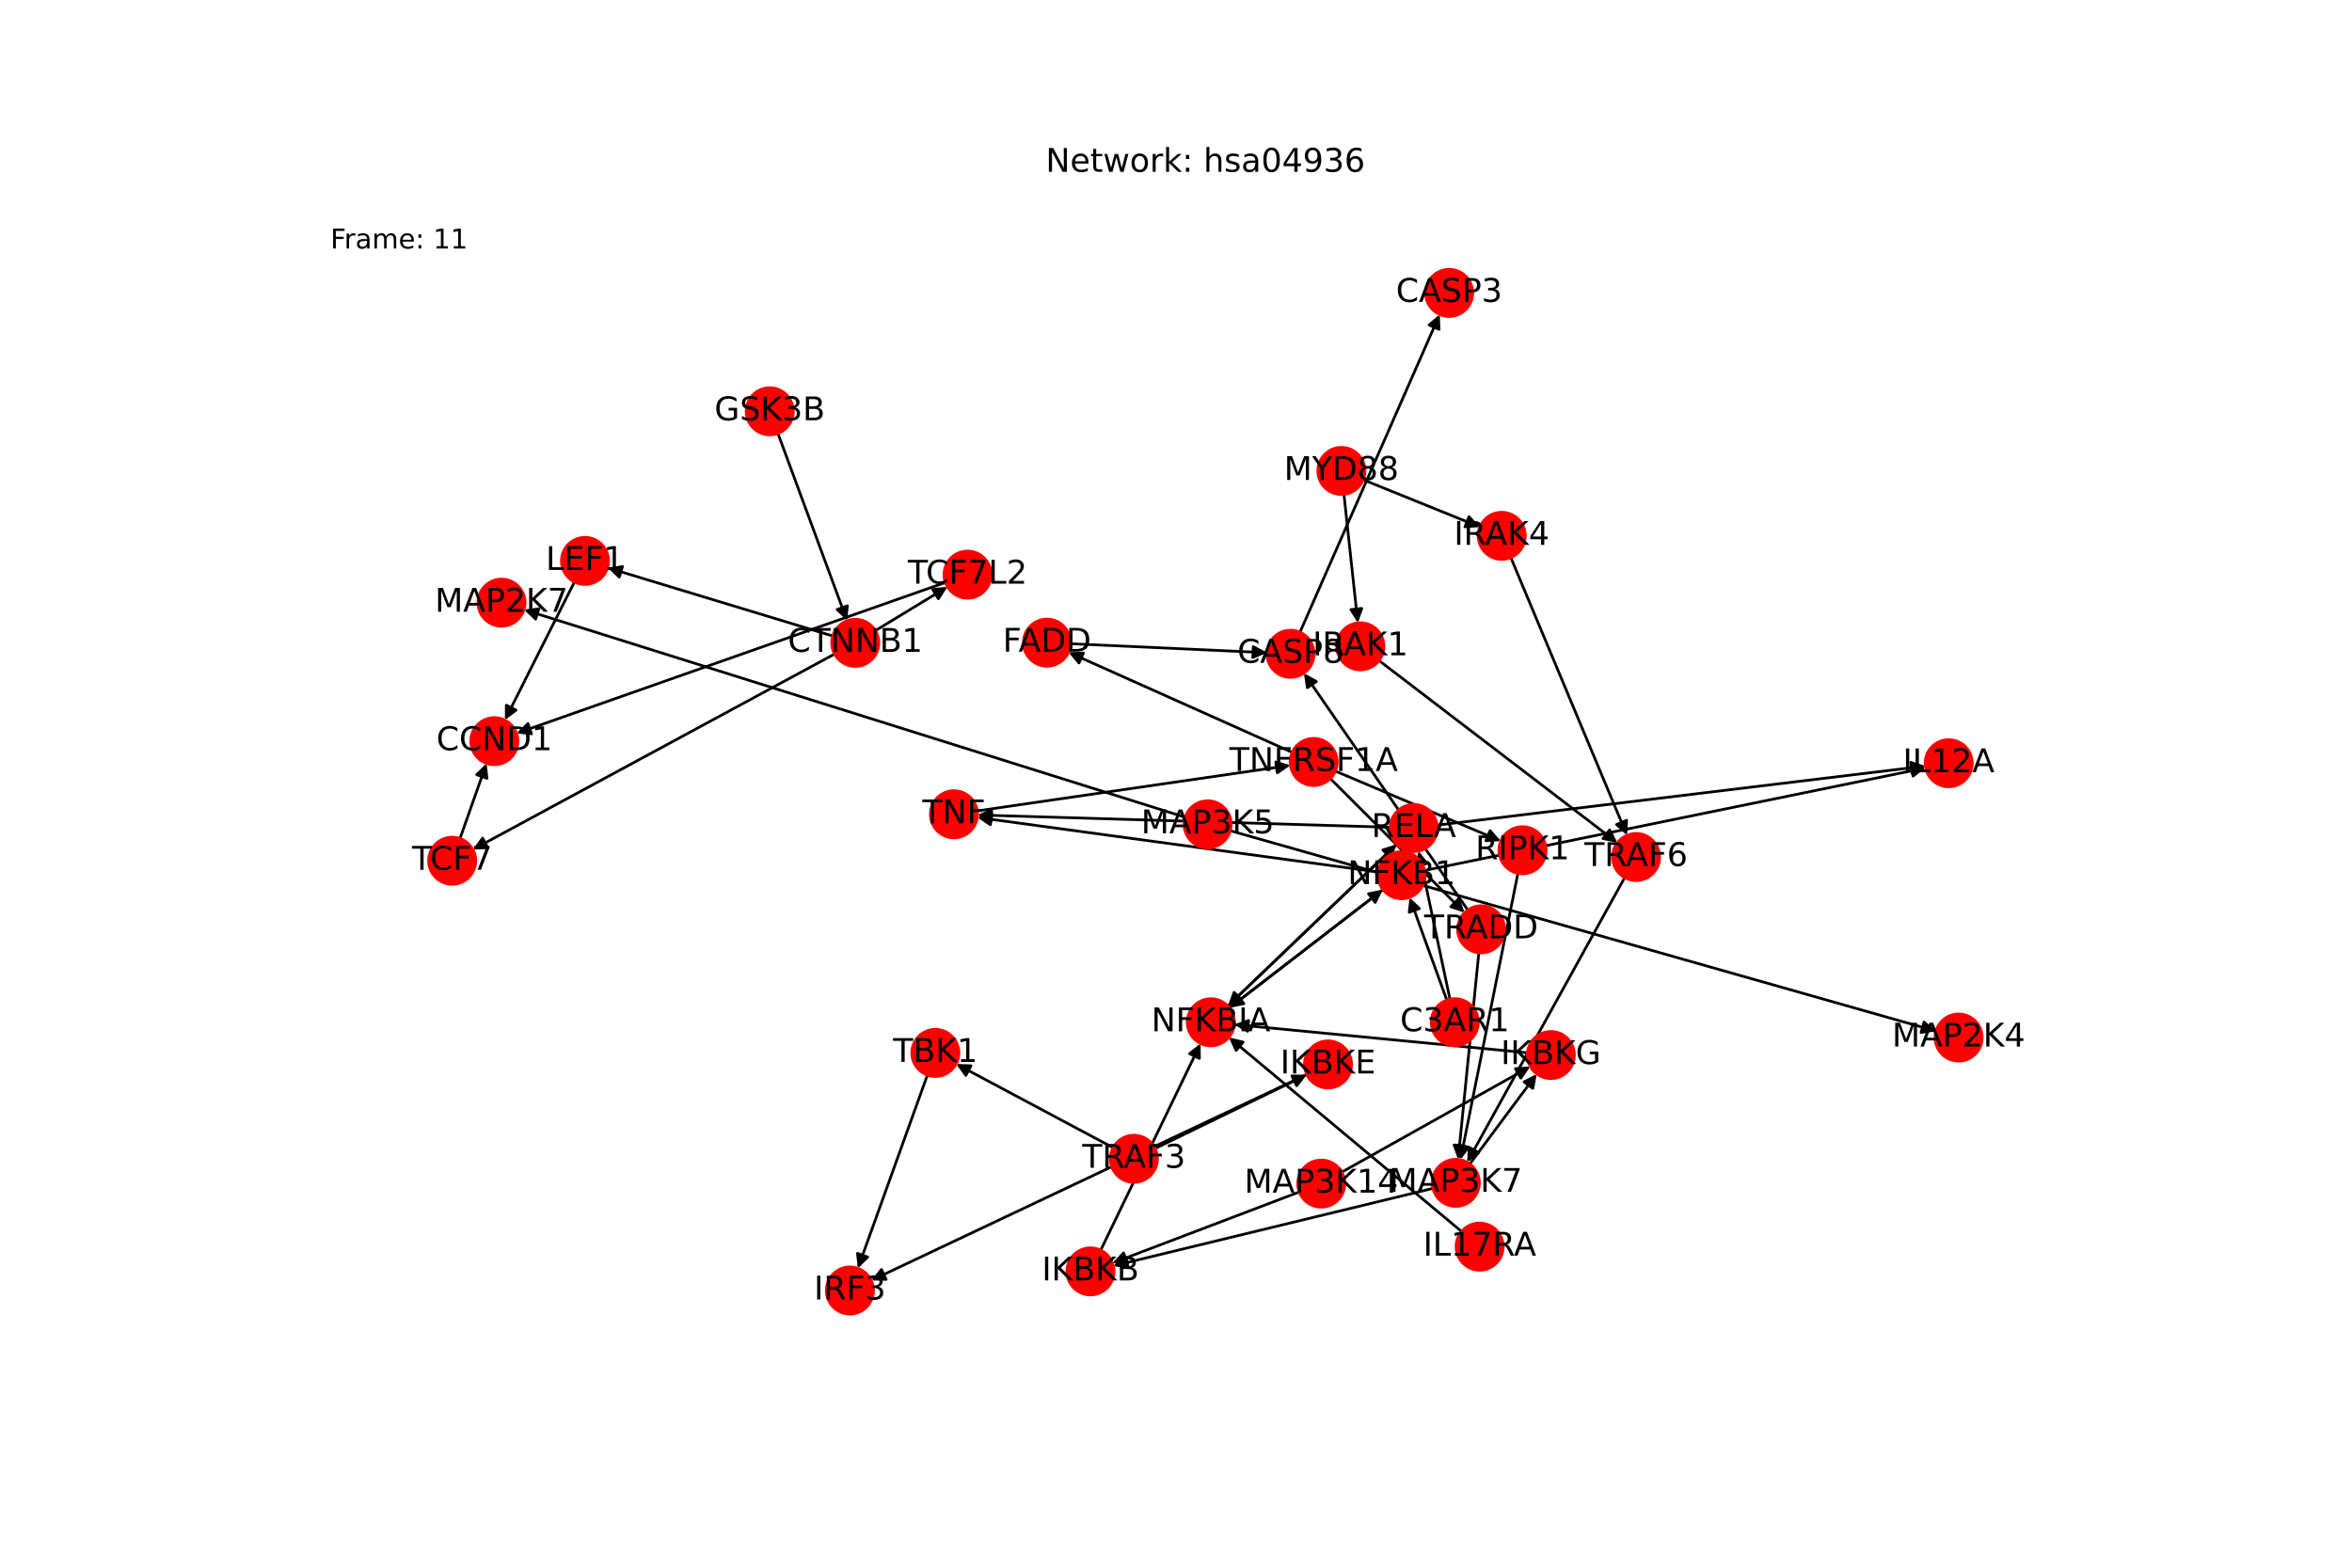 <?xml version="1.0" encoding="utf-8" standalone="no"?>
<!DOCTYPE svg PUBLIC "-//W3C//DTD SVG 1.1//EN"
  "http://www.w3.org/Graphics/SVG/1.1/DTD/svg11.dtd">
<!-- Created with matplotlib (https://matplotlib.org/) -->
<svg height="576pt" version="1.1" viewBox="0 0 864 576" width="864pt" xmlns="http://www.w3.org/2000/svg" xmlns:xlink="http://www.w3.org/1999/xlink">
 <defs>
  <style type="text/css">*{stroke-linecap:butt;stroke-linejoin:round;}</style>
 </defs>
 <g id="figure_1">
  <g id="patch_1">
   <path d="M 0 576 
L 864 576 
L 864 0 
L 0 0 
z
" style="fill:#ffffff;"/>
  </g>
  <g id="axes_1">
   <g id="patch_2">
    <path clip-path="url(#p1981858456)" d="M 493.693 181.64 
Q 496.244 205.249 498.675 227.746 
" style="fill:none;stroke:#000000;stroke-linecap:round;"/>
    <path clip-path="url(#p1981858456)" d="M 500.234 223.554 
L 498.675 227.746 
L 496.257 223.984 
L 500.234 223.554 
z
" style="stroke:#000000;stroke-linecap:round;"/>
   </g>
   <g id="patch_3">
    <path clip-path="url(#p1981858456)" d="M 500.788 176.28 
Q 522.208 184.952 542.591 193.203 
" style="fill:none;stroke:#000000;stroke-linecap:round;"/>
    <path clip-path="url(#p1981858456)" d="M 539.634 189.848 
L 542.591 193.203 
L 538.133 193.556 
L 539.634 189.848 
z
" style="stroke:#000000;stroke-linecap:round;"/>
   </g>
   <g id="patch_4">
    <path clip-path="url(#p1981858456)" d="M 408.887 421.684 
Q 380.064 406.31 352.228 391.461 
" style="fill:none;stroke:#000000;stroke-linecap:round;"/>
    <path clip-path="url(#p1981858456)" d="M 354.816 395.108 
L 352.228 391.461 
L 356.698 391.579 
L 354.816 395.108 
z
" style="stroke:#000000;stroke-linecap:round;"/>
   </g>
   <g id="patch_5">
    <path clip-path="url(#p1981858456)" d="M 424.314 421.975 
Q 452.182 408.43 479.044 395.373 
" style="fill:none;stroke:#000000;stroke-linecap:round;"/>
    <path clip-path="url(#p1981858456)" d="M 474.572 395.323 
L 479.044 395.373 
L 476.321 398.921 
L 474.572 395.323 
z
" style="stroke:#000000;stroke-linecap:round;"/>
   </g>
   <g id="patch_6">
    <path clip-path="url(#p1981858456)" d="M 526.369 436.636 
Q 467.683 450.863 410.084 464.826 
" style="fill:none;stroke:#000000;stroke-linecap:round;"/>
    <path clip-path="url(#p1981858456)" d="M 414.443 465.828 
L 410.084 464.826 
L 413.501 461.94 
L 414.443 465.828 
z
" style="stroke:#000000;stroke-linecap:round;"/>
   </g>
   <g id="patch_7">
    <path clip-path="url(#p1981858456)" d="M 539.953 427.647 
Q 552.241 411.121 563.861 395.493 
" style="fill:none;stroke:#000000;stroke-linecap:round;"/>
    <path clip-path="url(#p1981858456)" d="M 559.87 397.509 
L 563.861 395.493 
L 563.08 399.896 
L 559.87 397.509 
z
" style="stroke:#000000;stroke-linecap:round;"/>
   </g>
   <g id="patch_8">
    <path clip-path="url(#p1981858456)" d="M 506.609 242.729 
Q 550.366 276.177 593.234 308.946 
" style="fill:none;stroke:#000000;stroke-linecap:round;"/>
    <path clip-path="url(#p1981858456)" d="M 591.271 304.928 
L 593.234 308.946 
L 588.842 308.106 
L 591.271 304.928 
z
" style="stroke:#000000;stroke-linecap:round;"/>
   </g>
   <g id="patch_9">
    <path clip-path="url(#p1981858456)" d="M 340.672 395.009 
Q 327.907 430.505 315.519 464.949 
" style="fill:none;stroke:#000000;stroke-linecap:round;"/>
    <path clip-path="url(#p1981858456)" d="M 318.755 461.862 
L 315.519 464.949 
L 314.991 460.508 
L 318.755 461.862 
z
" style="stroke:#000000;stroke-linecap:round;"/>
   </g>
   <g id="patch_10">
    <path clip-path="url(#p1981858456)" d="M 596.811 322.466 
Q 567.895 374.741 539.519 426.038 
" style="fill:none;stroke:#000000;stroke-linecap:round;"/>
    <path clip-path="url(#p1981858456)" d="M 543.205 423.506 
L 539.519 426.038 
L 539.705 421.57 
L 543.205 423.506 
z
" style="stroke:#000000;stroke-linecap:round;"/>
   </g>
   <g id="patch_11">
    <path clip-path="url(#p1981858456)" d="M 480.011 394.8 
Q 400.024 432.626 321.047 469.973 
" style="fill:none;stroke:#000000;stroke-linecap:round;"/>
    <path clip-path="url(#p1981858456)" d="M 325.518 470.071 
L 321.047 469.973 
L 323.808 466.455 
L 325.518 470.071 
z
" style="stroke:#000000;stroke-linecap:round;"/>
   </g>
   <g id="patch_12">
    <path clip-path="url(#p1981858456)" d="M 451.044 369.615 
Q 482.062 339.911 512.272 310.979 
" style="fill:none;stroke:#000000;stroke-linecap:round;"/>
    <path clip-path="url(#p1981858456)" d="M 508 312.302 
L 512.272 310.979 
L 510.767 315.191 
L 508 312.302 
z
" style="stroke:#000000;stroke-linecap:round;"/>
   </g>
   <g id="patch_13">
    <path clip-path="url(#p1981858456)" d="M 451.647 370.315 
Q 479.822 348.583 507.112 327.534 
" style="fill:none;stroke:#000000;stroke-linecap:round;"/>
    <path clip-path="url(#p1981858456)" d="M 502.723 328.393 
L 507.112 327.534 
L 505.166 331.561 
L 502.723 328.393 
z
" style="stroke:#000000;stroke-linecap:round;"/>
   </g>
   <g id="patch_14">
    <path clip-path="url(#p1981858456)" d="M 359.002 297.936 
Q 416.499 289.571 472.89 281.368 
" style="fill:none;stroke:#000000;stroke-linecap:round;"/>
    <path clip-path="url(#p1981858456)" d="M 468.644 279.965 
L 472.89 281.368 
L 469.22 283.923 
L 468.644 279.965 
z
" style="stroke:#000000;stroke-linecap:round;"/>
   </g>
   <g id="patch_15">
    <path clip-path="url(#p1981858456)" d="M 554.994 204.863 
Q 576.329 255.881 597.233 305.866 
" style="fill:none;stroke:#000000;stroke-linecap:round;"/>
    <path clip-path="url(#p1981858456)" d="M 597.535 301.404 
L 597.233 305.866 
L 593.844 302.948 
L 597.535 301.404 
z
" style="stroke:#000000;stroke-linecap:round;"/>
   </g>
   <g id="patch_16">
    <path clip-path="url(#p1981858456)" d="M 477.548 232.283 
Q 503.205 173.908 528.413 116.556 
" style="fill:none;stroke:#000000;stroke-linecap:round;"/>
    <path clip-path="url(#p1981858456)" d="M 524.972 119.413 
L 528.413 116.556 
L 528.634 121.023 
L 524.972 119.413 
z
" style="stroke:#000000;stroke-linecap:round;"/>
   </g>
   <g id="patch_17">
    <path clip-path="url(#p1981858456)" d="M 557.596 320.89 
Q 547.042 373.498 536.709 425.009 
" style="fill:none;stroke:#000000;stroke-linecap:round;"/>
    <path clip-path="url(#p1981858456)" d="M 539.456 421.48 
L 536.709 425.009 
L 535.534 420.693 
L 539.456 421.48 
z
" style="stroke:#000000;stroke-linecap:round;"/>
   </g>
   <g id="patch_18">
    <path clip-path="url(#p1981858456)" d="M 539.177 334.335 
Q 509.083 290.833 479.626 248.251 
" style="fill:none;stroke:#000000;stroke-linecap:round;"/>
    <path clip-path="url(#p1981858456)" d="M 480.257 252.679 
L 479.626 248.251 
L 483.547 250.403 
L 480.257 252.679 
z
" style="stroke:#000000;stroke-linecap:round;"/>
   </g>
   <g id="patch_19">
    <path clip-path="url(#p1981858456)" d="M 543.242 350.072 
Q 539.445 388.025 535.759 424.865 
" style="fill:none;stroke:#000000;stroke-linecap:round;"/>
    <path clip-path="url(#p1981858456)" d="M 538.147 421.084 
L 535.759 424.865 
L 534.167 420.686 
L 538.147 421.084 
z
" style="stroke:#000000;stroke-linecap:round;"/>
   </g>
   <g id="patch_20">
    <path clip-path="url(#p1981858456)" d="M 393.253 236.521 
Q 429.336 238.168 464.301 239.765 
" style="fill:none;stroke:#000000;stroke-linecap:round;"/>
    <path clip-path="url(#p1981858456)" d="M 460.396 237.585 
L 464.301 239.765 
L 460.214 241.581 
L 460.396 237.585 
z
" style="stroke:#000000;stroke-linecap:round;"/>
   </g>
   <g id="patch_21">
    <path clip-path="url(#p1981858456)" d="M 474.66 276.422 
Q 433.584 258.043 393.529 240.12 
" style="fill:none;stroke:#000000;stroke-linecap:round;"/>
    <path clip-path="url(#p1981858456)" d="M 396.363 243.58 
L 393.529 240.12 
L 397.997 239.928 
L 396.363 243.58 
z
" style="stroke:#000000;stroke-linecap:round;"/>
   </g>
   <g id="patch_22">
    <path clip-path="url(#p1981858456)" d="M 488.692 286.08 
Q 513.335 310.708 537.188 334.546 
" style="fill:none;stroke:#000000;stroke-linecap:round;"/>
    <path clip-path="url(#p1981858456)" d="M 535.772 330.304 
L 537.188 334.546 
L 532.945 333.133 
L 535.772 330.304 
z
" style="stroke:#000000;stroke-linecap:round;"/>
   </g>
   <g id="patch_23">
    <path clip-path="url(#p1981858456)" d="M 490.546 283.333 
Q 520.934 296.18 550.292 308.591 
" style="fill:none;stroke:#000000;stroke-linecap:round;"/>
    <path clip-path="url(#p1981858456)" d="M 547.387 305.192 
L 550.292 308.591 
L 545.829 308.876 
L 547.387 305.192 
z
" style="stroke:#000000;stroke-linecap:round;"/>
   </g>
   <g id="patch_24">
    <path clip-path="url(#p1981858456)" d="M 477.268 437.958 
Q 442.971 451.004 409.72 463.654 
" style="fill:none;stroke:#000000;stroke-linecap:round;"/>
    <path clip-path="url(#p1981858456)" d="M 414.169 464.101 
L 409.72 463.654 
L 412.747 460.362 
L 414.169 464.101 
z
" style="stroke:#000000;stroke-linecap:round;"/>
   </g>
   <g id="patch_25">
    <path clip-path="url(#p1981858456)" d="M 492.918 430.647 
Q 527.529 411.262 561.165 392.423 
" style="fill:none;stroke:#000000;stroke-linecap:round;"/>
    <path clip-path="url(#p1981858456)" d="M 556.698 392.633 
L 561.165 392.423 
L 558.652 396.123 
L 556.698 392.633 
z
" style="stroke:#000000;stroke-linecap:round;"/>
   </g>
   <g id="patch_26">
    <path clip-path="url(#p1981858456)" d="M 451.959 305.237 
Q 581.561 342.04 710.087 378.538 
" style="fill:none;stroke:#000000;stroke-linecap:round;"/>
    <path clip-path="url(#p1981858456)" d="M 706.785 375.521 
L 710.087 378.538 
L 705.693 379.369 
L 706.785 375.521 
z
" style="stroke:#000000;stroke-linecap:round;"/>
   </g>
   <g id="patch_27">
    <path clip-path="url(#p1981858456)" d="M 435.368 300.278 
Q 313.934 262.153 193.565 224.364 
" style="fill:none;stroke:#000000;stroke-linecap:round;"/>
    <path clip-path="url(#p1981858456)" d="M 196.783 227.47 
L 193.565 224.364 
L 197.981 223.654 
L 196.783 227.47 
z
" style="stroke:#000000;stroke-linecap:round;"/>
   </g>
   <g id="patch_28">
    <path clip-path="url(#p1981858456)" d="M 306.56 240.309 
Q 240.142 276.221 174.706 311.602 
" style="fill:none;stroke:#000000;stroke-linecap:round;"/>
    <path clip-path="url(#p1981858456)" d="M 179.176 311.459 
L 174.706 311.602 
L 177.273 307.94 
L 179.176 311.459 
z
" style="stroke:#000000;stroke-linecap:round;"/>
   </g>
   <g id="patch_29">
    <path clip-path="url(#p1981858456)" d="M 321.578 231.696 
Q 334.807 223.663 347.08 216.21 
" style="fill:none;stroke:#000000;stroke-linecap:round;"/>
    <path clip-path="url(#p1981858456)" d="M 342.623 216.577 
L 347.08 216.21 
L 344.699 219.996 
L 342.623 216.577 
z
" style="stroke:#000000;stroke-linecap:round;"/>
   </g>
   <g id="patch_30">
    <path clip-path="url(#p1981858456)" d="M 305.89 233.678 
Q 264.538 221.14 224.256 208.926 
" style="fill:none;stroke:#000000;stroke-linecap:round;"/>
    <path clip-path="url(#p1981858456)" d="M 227.504 212.001 
L 224.256 208.926 
L 228.664 208.173 
L 227.504 212.001 
z
" style="stroke:#000000;stroke-linecap:round;"/>
   </g>
   <g id="patch_31">
    <path clip-path="url(#p1981858456)" d="M 285.768 159.237 
Q 298.473 193.652 310.791 227.018 
" style="fill:none;stroke:#000000;stroke-linecap:round;"/>
    <path clip-path="url(#p1981858456)" d="M 311.282 222.573 
L 310.791 227.018 
L 307.529 223.959 
L 311.282 222.573 
z
" style="stroke:#000000;stroke-linecap:round;"/>
   </g>
   <g id="patch_32">
    <path clip-path="url(#p1981858456)" d="M 531.467 367.439 
Q 524.635 348.574 518.183 330.76 
" style="fill:none;stroke:#000000;stroke-linecap:round;"/>
    <path clip-path="url(#p1981858456)" d="M 517.665 335.202 
L 518.183 330.76 
L 521.426 333.84 
L 517.665 335.202 
z
" style="stroke:#000000;stroke-linecap:round;"/>
   </g>
   <g id="patch_33">
    <path clip-path="url(#p1981858456)" d="M 532.625 367.108 
Q 526.875 339.898 521.356 313.782 
" style="fill:none;stroke:#000000;stroke-linecap:round;"/>
    <path clip-path="url(#p1981858456)" d="M 520.226 318.109 
L 521.356 313.782 
L 524.14 317.282 
L 520.226 318.109 
z
" style="stroke:#000000;stroke-linecap:round;"/>
   </g>
   <g id="patch_34">
    <path clip-path="url(#p1981858456)" d="M 536.895 452.481 
Q 494.166 416.817 452.296 381.869 
" style="fill:none;stroke:#000000;stroke-linecap:round;"/>
    <path clip-path="url(#p1981858456)" d="M 454.085 385.967 
L 452.296 381.869 
L 456.648 382.896 
L 454.085 385.967 
z
" style="stroke:#000000;stroke-linecap:round;"/>
   </g>
   <g id="patch_35">
    <path clip-path="url(#p1981858456)" d="M 507.996 326.853 
Q 479.82 348.584 452.53 369.633 
" style="fill:none;stroke:#000000;stroke-linecap:round;"/>
    <path clip-path="url(#p1981858456)" d="M 456.919 368.774 
L 452.53 369.633 
L 454.476 365.607 
L 456.919 368.774 
z
" style="stroke:#000000;stroke-linecap:round;"/>
   </g>
   <g id="patch_36">
    <path clip-path="url(#p1981858456)" d="M 506.27 320.395 
Q 432.644 310.373 360.125 300.502 
" style="fill:none;stroke:#000000;stroke-linecap:round;"/>
    <path clip-path="url(#p1981858456)" d="M 363.819 303.023 
L 360.125 300.502 
L 364.359 299.06 
L 363.819 303.023 
z
" style="stroke:#000000;stroke-linecap:round;"/>
   </g>
   <g id="patch_37">
    <path clip-path="url(#p1981858456)" d="M 523.339 319.827 
Q 615.347 300.992 706.26 282.381 
" style="fill:none;stroke:#000000;stroke-linecap:round;"/>
    <path clip-path="url(#p1981858456)" d="M 701.94 281.224 
L 706.26 282.381 
L 702.742 285.142 
L 701.94 281.224 
z
" style="stroke:#000000;stroke-linecap:round;"/>
   </g>
   <g id="patch_38">
    <path clip-path="url(#p1981858456)" d="M 513.08 310.206 
Q 482.062 339.91 451.852 368.841 
" style="fill:none;stroke:#000000;stroke-linecap:round;"/>
    <path clip-path="url(#p1981858456)" d="M 456.124 367.519 
L 451.852 368.841 
L 453.357 364.63 
L 456.124 367.519 
z
" style="stroke:#000000;stroke-linecap:round;"/>
   </g>
   <g id="patch_39">
    <path clip-path="url(#p1981858456)" d="M 510.677 303.959 
Q 434.886 301.7 360.212 299.474 
" style="fill:none;stroke:#000000;stroke-linecap:round;"/>
    <path clip-path="url(#p1981858456)" d="M 364.15 301.592 
L 360.212 299.474 
L 364.269 297.594 
L 364.15 301.592 
z
" style="stroke:#000000;stroke-linecap:round;"/>
   </g>
   <g id="patch_40">
    <path clip-path="url(#p1981858456)" d="M 527.931 303.176 
Q 617.587 292.318 706.132 281.595 
" style="fill:none;stroke:#000000;stroke-linecap:round;"/>
    <path clip-path="url(#p1981858456)" d="M 701.921 280.091 
L 706.132 281.595 
L 702.402 284.062 
L 701.921 280.091 
z
" style="stroke:#000000;stroke-linecap:round;"/>
   </g>
   <g id="patch_41">
    <path clip-path="url(#p1981858456)" d="M 404.345 459.335 
Q 422.685 421.367 440.538 384.407 
" style="fill:none;stroke:#000000;stroke-linecap:round;"/>
    <path clip-path="url(#p1981858456)" d="M 436.997 387.139 
L 440.538 384.407 
L 440.599 388.878 
L 436.997 387.139 
z
" style="stroke:#000000;stroke-linecap:round;"/>
   </g>
   <g id="patch_42">
    <path clip-path="url(#p1981858456)" d="M 561.079 386.814 
Q 507.244 381.624 454.523 376.542 
" style="fill:none;stroke:#000000;stroke-linecap:round;"/>
    <path clip-path="url(#p1981858456)" d="M 458.313 378.917 
L 454.523 376.542 
L 458.696 374.935 
L 458.313 378.917 
z
" style="stroke:#000000;stroke-linecap:round;"/>
   </g>
   <g id="patch_43">
    <path clip-path="url(#p1981858456)" d="M 168.985 308.086 
Q 173.85 294.285 178.344 281.538 
" style="fill:none;stroke:#000000;stroke-linecap:round;"/>
    <path clip-path="url(#p1981858456)" d="M 175.128 284.646 
L 178.344 281.538 
L 178.9 285.976 
L 175.128 284.646 
z
" style="stroke:#000000;stroke-linecap:round;"/>
   </g>
   <g id="patch_44">
    <path clip-path="url(#p1981858456)" d="M 347.271 214.009 
Q 268.517 241.724 190.818 269.068 
" style="fill:none;stroke:#000000;stroke-linecap:round;"/>
    <path clip-path="url(#p1981858456)" d="M 195.256 269.627 
L 190.818 269.068 
L 193.928 265.854 
L 195.256 269.627 
z
" style="stroke:#000000;stroke-linecap:round;"/>
   </g>
   <g id="patch_45">
    <path clip-path="url(#p1981858456)" d="M 211.005 213.829 
Q 198.245 239.204 185.988 263.579 
" style="fill:none;stroke:#000000;stroke-linecap:round;"/>
    <path clip-path="url(#p1981858456)" d="M 189.572 260.904 
L 185.988 263.579 
L 185.998 259.107 
L 189.572 260.904 
z
" style="stroke:#000000;stroke-linecap:round;"/>
   </g>
   <g id="PathCollection_1">
    <defs>
     <path d="M 0 8.66 
C 2.297 8.66 4.5 7.748 6.124 6.124 
C 7.748 4.5 8.66 2.297 8.66 -0 
C 8.66 -2.297 7.748 -4.5 6.124 -6.124 
C 4.5 -7.748 2.297 -8.66 0 -8.66 
C -2.297 -8.66 -4.5 -7.748 -6.124 -6.124 
C -7.748 -4.5 -8.66 -2.297 -8.66 0 
C -8.66 2.297 -7.748 4.5 -6.124 6.124 
C -4.5 7.748 -2.297 8.66 0 8.66 
z
" id="C0_0_1a917d8878"/>
    </defs>
    <g clip-path="url(#p1981858456)">
     <use style="fill:#ff0000;stroke:#ff0000;" x="492.762" xlink:href="#C0_0_1a917d8878" y="173.031"/>
    </g>
    <g clip-path="url(#p1981858456)">
     <use style="fill:#ff0000;stroke:#ff0000;" x="416.527" xlink:href="#C0_0_1a917d8878" y="425.76"/>
    </g>
    <g clip-path="url(#p1981858456)">
     <use style="fill:#ff0000;stroke:#ff0000;" x="534.785" xlink:href="#C0_0_1a917d8878" y="434.596"/>
    </g>
    <g clip-path="url(#p1981858456)">
     <use style="fill:#ff0000;stroke:#ff0000;" x="499.726" xlink:href="#C0_0_1a917d8878" y="237.468"/>
    </g>
    <g clip-path="url(#p1981858456)">
     <use style="fill:#ff0000;stroke:#ff0000;" x="343.603" xlink:href="#C0_0_1a917d8878" y="386.86"/>
    </g>
    <g clip-path="url(#p1981858456)">
     <use style="fill:#ff0000;stroke:#ff0000;" x="601.005" xlink:href="#C0_0_1a917d8878" y="314.886"/>
    </g>
    <g clip-path="url(#p1981858456)">
     <use style="fill:#ff0000;stroke:#ff0000;" x="487.839" xlink:href="#C0_0_1a917d8878" y="391.098"/>
    </g>
    <g clip-path="url(#p1981858456)">
     <use style="fill:#ff0000;stroke:#ff0000;" x="444.79" xlink:href="#C0_0_1a917d8878" y="375.604"/>
    </g>
    <g clip-path="url(#p1981858456)">
     <use style="fill:#ff0000;stroke:#ff0000;" x="350.434" xlink:href="#C0_0_1a917d8878" y="299.183"/>
    </g>
    <g clip-path="url(#p1981858456)">
     <use style="fill:#ff0000;stroke:#ff0000;" x="312.209" xlink:href="#C0_0_1a917d8878" y="474.153"/>
    </g>
    <g clip-path="url(#p1981858456)">
     <use style="fill:#ff0000;stroke:#ff0000;" x="551.652" xlink:href="#C0_0_1a917d8878" y="196.872"/>
    </g>
    <g clip-path="url(#p1981858456)">
     <use style="fill:#ff0000;stroke:#ff0000;" x="532.346" xlink:href="#C0_0_1a917d8878" y="107.607"/>
    </g>
    <g clip-path="url(#p1981858456)">
     <use style="fill:#ff0000;stroke:#ff0000;" x="474.064" xlink:href="#C0_0_1a917d8878" y="240.211"/>
    </g>
    <g clip-path="url(#p1981858456)">
     <use style="fill:#ff0000;stroke:#ff0000;" x="559.299" xlink:href="#C0_0_1a917d8878" y="312.399"/>
    </g>
    <g clip-path="url(#p1981858456)">
     <use style="fill:#ff0000;stroke:#ff0000;" x="544.104" xlink:href="#C0_0_1a917d8878" y="341.457"/>
    </g>
    <g clip-path="url(#p1981858456)">
     <use style="fill:#ff0000;stroke:#ff0000;" x="384.601" xlink:href="#C0_0_1a917d8878" y="236.126"/>
    </g>
    <g clip-path="url(#p1981858456)">
     <use style="fill:#ff0000;stroke:#ff0000;" x="482.568" xlink:href="#C0_0_1a917d8878" y="279.96"/>
    </g>
    <g clip-path="url(#p1981858456)">
     <use style="fill:#ff0000;stroke:#ff0000;" x="485.364" xlink:href="#C0_0_1a917d8878" y="434.878"/>
    </g>
    <g clip-path="url(#p1981858456)">
     <use style="fill:#ff0000;stroke:#ff0000;" x="443.629" xlink:href="#C0_0_1a917d8878" y="302.871"/>
    </g>
    <g clip-path="url(#p1981858456)">
     <use style="fill:#ff0000;stroke:#ff0000;" x="181.596" xlink:href="#C0_0_1a917d8878" y="272.314"/>
    </g>
    <g clip-path="url(#p1981858456)">
     <use style="fill:#ff0000;stroke:#ff0000;" x="314.177" xlink:href="#C0_0_1a917d8878" y="236.191"/>
    </g>
    <g clip-path="url(#p1981858456)">
     <use style="fill:#ff0000;stroke:#ff0000;" x="282.769" xlink:href="#C0_0_1a917d8878" y="151.113"/>
    </g>
    <g clip-path="url(#p1981858456)">
     <use style="fill:#ff0000;stroke:#ff0000;" x="534.415" xlink:href="#C0_0_1a917d8878" y="375.579"/>
    </g>
    <g clip-path="url(#p1981858456)">
     <use style="fill:#ff0000;stroke:#ff0000;" x="543.547" xlink:href="#C0_0_1a917d8878" y="458.033"/>
    </g>
    <g clip-path="url(#p1981858456)">
     <use style="fill:#ff0000;stroke:#ff0000;" x="514.853" xlink:href="#C0_0_1a917d8878" y="321.564"/>
    </g>
    <g clip-path="url(#p1981858456)">
     <use style="fill:#ff0000;stroke:#ff0000;" x="519.334" xlink:href="#C0_0_1a917d8878" y="304.217"/>
    </g>
    <g clip-path="url(#p1981858456)">
     <use style="fill:#ff0000;stroke:#ff0000;" x="715.841" xlink:href="#C0_0_1a917d8878" y="280.419"/>
    </g>
    <g clip-path="url(#p1981858456)">
     <use style="fill:#ff0000;stroke:#ff0000;" x="719.494" xlink:href="#C0_0_1a917d8878" y="381.209"/>
    </g>
    <g clip-path="url(#p1981858456)">
     <use style="fill:#ff0000;stroke:#ff0000;" x="184.233" xlink:href="#C0_0_1a917d8878" y="221.434"/>
    </g>
    <g clip-path="url(#p1981858456)">
     <use style="fill:#ff0000;stroke:#ff0000;" x="400.579" xlink:href="#C0_0_1a917d8878" y="467.131"/>
    </g>
    <g clip-path="url(#p1981858456)">
     <use style="fill:#ff0000;stroke:#ff0000;" x="569.697" xlink:href="#C0_0_1a917d8878" y="387.645"/>
    </g>
    <g clip-path="url(#p1981858456)">
     <use style="fill:#ff0000;stroke:#ff0000;" x="166.106" xlink:href="#C0_0_1a917d8878" y="316.252"/>
    </g>
    <g clip-path="url(#p1981858456)">
     <use style="fill:#ff0000;stroke:#ff0000;" x="355.438" xlink:href="#C0_0_1a917d8878" y="211.134"/>
    </g>
    <g clip-path="url(#p1981858456)">
     <use style="fill:#ff0000;stroke:#ff0000;" x="214.897" xlink:href="#C0_0_1a917d8878" y="206.088"/>
    </g>
   </g>
   <g id="text_1">
    <g clip-path="url(#p1981858456)">
     <!-- MYD88 -->
     <g transform="translate(471.666 176.342)scale(0.12 -0.12)">
      <defs>
       <path d="M 9.812 72.906 
L 24.516 72.906 
L 43.109 23.297 
L 61.812 72.906 
L 76.516 72.906 
L 76.516 0 
L 66.891 0 
L 66.891 64.016 
L 48.094 14.016 
L 38.188 14.016 
L 19.391 64.016 
L 19.391 0 
L 9.812 0 
z
" id="DejaVuSans-77"/>
       <path d="M -0.203 72.906 
L 10.406 72.906 
L 30.609 42.922 
L 50.688 72.906 
L 61.281 72.906 
L 35.5 34.719 
L 35.5 0 
L 25.594 0 
L 25.594 34.719 
z
" id="DejaVuSans-89"/>
       <path d="M 19.672 64.797 
L 19.672 8.109 
L 31.594 8.109 
Q 46.688 8.109 53.688 14.938 
Q 60.688 21.781 60.688 36.531 
Q 60.688 51.172 53.688 57.984 
Q 46.688 64.797 31.594 64.797 
z
M 9.812 72.906 
L 30.078 72.906 
Q 51.266 72.906 61.172 64.094 
Q 71.094 55.281 71.094 36.531 
Q 71.094 17.672 61.125 8.828 
Q 51.172 0 30.078 0 
L 9.812 0 
z
" id="DejaVuSans-68"/>
       <path d="M 31.781 34.625 
Q 24.75 34.625 20.719 30.859 
Q 16.703 27.094 16.703 20.516 
Q 16.703 13.922 20.719 10.156 
Q 24.75 6.391 31.781 6.391 
Q 38.812 6.391 42.859 10.172 
Q 46.922 13.969 46.922 20.516 
Q 46.922 27.094 42.891 30.859 
Q 38.875 34.625 31.781 34.625 
z
M 21.922 38.812 
Q 15.578 40.375 12.031 44.719 
Q 8.5 49.078 8.5 55.328 
Q 8.5 64.062 14.719 69.141 
Q 20.953 74.219 31.781 74.219 
Q 42.672 74.219 48.875 69.141 
Q 55.078 64.062 55.078 55.328 
Q 55.078 49.078 51.531 44.719 
Q 48 40.375 41.703 38.812 
Q 48.828 37.156 52.797 32.312 
Q 56.781 27.484 56.781 20.516 
Q 56.781 9.906 50.312 4.234 
Q 43.844 -1.422 31.781 -1.422 
Q 19.734 -1.422 13.25 4.234 
Q 6.781 9.906 6.781 20.516 
Q 6.781 27.484 10.781 32.312 
Q 14.797 37.156 21.922 38.812 
z
M 18.312 54.391 
Q 18.312 48.734 21.844 45.562 
Q 25.391 42.391 31.781 42.391 
Q 38.141 42.391 41.719 45.562 
Q 45.312 48.734 45.312 54.391 
Q 45.312 60.062 41.719 63.234 
Q 38.141 66.406 31.781 66.406 
Q 25.391 66.406 21.844 63.234 
Q 18.312 60.062 18.312 54.391 
z
" id="DejaVuSans-56"/>
      </defs>
      <use xlink:href="#DejaVuSans-77"/>
      <use x="86.279" xlink:href="#DejaVuSans-89"/>
      <use x="147.363" xlink:href="#DejaVuSans-68"/>
      <use x="224.365" xlink:href="#DejaVuSans-56"/>
      <use x="287.988" xlink:href="#DejaVuSans-56"/>
     </g>
    </g>
   </g>
   <g id="text_2">
    <g clip-path="url(#p1981858456)">
     <!-- TRAF3 -->
     <g transform="translate(397.561 429.071)scale(0.12 -0.12)">
      <defs>
       <path d="M -0.297 72.906 
L 61.375 72.906 
L 61.375 64.594 
L 35.5 64.594 
L 35.5 0 
L 25.594 0 
L 25.594 64.594 
L -0.297 64.594 
z
" id="DejaVuSans-84"/>
       <path d="M 44.391 34.188 
Q 47.562 33.109 50.562 29.594 
Q 53.562 26.078 56.594 19.922 
L 66.609 0 
L 56 0 
L 46.688 18.703 
Q 43.062 26.031 39.672 28.422 
Q 36.281 30.812 30.422 30.812 
L 19.672 30.812 
L 19.672 0 
L 9.812 0 
L 9.812 72.906 
L 32.078 72.906 
Q 44.578 72.906 50.734 67.672 
Q 56.891 62.453 56.891 51.906 
Q 56.891 45.016 53.688 40.469 
Q 50.484 35.938 44.391 34.188 
z
M 19.672 64.797 
L 19.672 38.922 
L 32.078 38.922 
Q 39.203 38.922 42.844 42.219 
Q 46.484 45.516 46.484 51.906 
Q 46.484 58.297 42.844 61.547 
Q 39.203 64.797 32.078 64.797 
z
" id="DejaVuSans-82"/>
       <path d="M 34.188 63.188 
L 20.797 26.906 
L 47.609 26.906 
z
M 28.609 72.906 
L 39.797 72.906 
L 67.578 0 
L 57.328 0 
L 50.688 18.703 
L 17.828 18.703 
L 11.188 0 
L 0.781 0 
z
" id="DejaVuSans-65"/>
       <path d="M 9.812 72.906 
L 51.703 72.906 
L 51.703 64.594 
L 19.672 64.594 
L 19.672 43.109 
L 48.578 43.109 
L 48.578 34.812 
L 19.672 34.812 
L 19.672 0 
L 9.812 0 
z
" id="DejaVuSans-70"/>
       <path d="M 40.578 39.312 
Q 47.656 37.797 51.625 33 
Q 55.609 28.219 55.609 21.188 
Q 55.609 10.406 48.188 4.484 
Q 40.766 -1.422 27.094 -1.422 
Q 22.516 -1.422 17.656 -0.516 
Q 12.797 0.391 7.625 2.203 
L 7.625 11.719 
Q 11.719 9.328 16.594 8.109 
Q 21.484 6.891 26.812 6.891 
Q 36.078 6.891 40.938 10.547 
Q 45.797 14.203 45.797 21.188 
Q 45.797 27.641 41.281 31.266 
Q 36.766 34.906 28.719 34.906 
L 20.219 34.906 
L 20.219 43.016 
L 29.109 43.016 
Q 36.375 43.016 40.234 45.922 
Q 44.094 48.828 44.094 54.297 
Q 44.094 59.906 40.109 62.906 
Q 36.141 65.922 28.719 65.922 
Q 24.656 65.922 20.016 65.031 
Q 15.375 64.156 9.812 62.312 
L 9.812 71.094 
Q 15.438 72.656 20.344 73.438 
Q 25.25 74.219 29.594 74.219 
Q 40.828 74.219 47.359 69.109 
Q 53.906 64.016 53.906 55.328 
Q 53.906 49.266 50.438 45.094 
Q 46.969 40.922 40.578 39.312 
z
" id="DejaVuSans-51"/>
      </defs>
      <use xlink:href="#DejaVuSans-84"/>
      <use x="61.084" xlink:href="#DejaVuSans-82"/>
      <use x="126.566" xlink:href="#DejaVuSans-65"/>
      <use x="194.975" xlink:href="#DejaVuSans-70"/>
      <use x="252.494" xlink:href="#DejaVuSans-51"/>
     </g>
    </g>
   </g>
   <g id="text_3">
    <g clip-path="url(#p1981858456)">
     <!-- MAP3K7 -->
     <g transform="translate(510.317 437.907)scale(0.12 -0.12)">
      <defs>
       <path d="M 19.672 64.797 
L 19.672 37.406 
L 32.078 37.406 
Q 38.969 37.406 42.719 40.969 
Q 46.484 44.531 46.484 51.125 
Q 46.484 57.672 42.719 61.234 
Q 38.969 64.797 32.078 64.797 
z
M 9.812 72.906 
L 32.078 72.906 
Q 44.344 72.906 50.609 67.359 
Q 56.891 61.812 56.891 51.125 
Q 56.891 40.328 50.609 34.812 
Q 44.344 29.297 32.078 29.297 
L 19.672 29.297 
L 19.672 0 
L 9.812 0 
z
" id="DejaVuSans-80"/>
       <path d="M 9.812 72.906 
L 19.672 72.906 
L 19.672 42.094 
L 52.391 72.906 
L 65.094 72.906 
L 28.906 38.922 
L 67.672 0 
L 54.688 0 
L 19.672 35.109 
L 19.672 0 
L 9.812 0 
z
" id="DejaVuSans-75"/>
       <path d="M 8.203 72.906 
L 55.078 72.906 
L 55.078 68.703 
L 28.609 0 
L 18.312 0 
L 43.219 64.594 
L 8.203 64.594 
z
" id="DejaVuSans-55"/>
      </defs>
      <use xlink:href="#DejaVuSans-77"/>
      <use x="86.279" xlink:href="#DejaVuSans-65"/>
      <use x="154.688" xlink:href="#DejaVuSans-80"/>
      <use x="214.99" xlink:href="#DejaVuSans-51"/>
      <use x="278.613" xlink:href="#DejaVuSans-75"/>
      <use x="344.189" xlink:href="#DejaVuSans-55"/>
     </g>
    </g>
   </g>
   <g id="text_4">
    <g clip-path="url(#p1981858456)">
     <!-- IRAK1 -->
     <g transform="translate(482.17 240.779)scale(0.12 -0.12)">
      <defs>
       <path d="M 9.812 72.906 
L 19.672 72.906 
L 19.672 0 
L 9.812 0 
z
" id="DejaVuSans-73"/>
       <path d="M 12.406 8.297 
L 28.516 8.297 
L 28.516 63.922 
L 10.984 60.406 
L 10.984 69.391 
L 28.422 72.906 
L 38.281 72.906 
L 38.281 8.297 
L 54.391 8.297 
L 54.391 0 
L 12.406 0 
z
" id="DejaVuSans-49"/>
      </defs>
      <use xlink:href="#DejaVuSans-73"/>
      <use x="29.492" xlink:href="#DejaVuSans-82"/>
      <use x="94.975" xlink:href="#DejaVuSans-65"/>
      <use x="163.383" xlink:href="#DejaVuSans-75"/>
      <use x="228.959" xlink:href="#DejaVuSans-49"/>
     </g>
    </g>
   </g>
   <g id="text_5">
    <g clip-path="url(#p1981858456)">
     <!-- TBK1 -->
     <g transform="translate(328.069 390.171)scale(0.12 -0.12)">
      <defs>
       <path d="M 19.672 34.812 
L 19.672 8.109 
L 35.5 8.109 
Q 43.453 8.109 47.281 11.406 
Q 51.125 14.703 51.125 21.484 
Q 51.125 28.328 47.281 31.562 
Q 43.453 34.812 35.5 34.812 
z
M 19.672 64.797 
L 19.672 42.828 
L 34.281 42.828 
Q 41.5 42.828 45.031 45.531 
Q 48.578 48.25 48.578 53.812 
Q 48.578 59.328 45.031 62.062 
Q 41.5 64.797 34.281 64.797 
z
M 9.812 72.906 
L 35.016 72.906 
Q 46.297 72.906 52.391 68.219 
Q 58.5 63.531 58.5 54.891 
Q 58.5 48.188 55.375 44.234 
Q 52.25 40.281 46.188 39.312 
Q 53.469 37.75 57.5 32.781 
Q 61.531 27.828 61.531 20.406 
Q 61.531 10.641 54.891 5.312 
Q 48.25 0 35.984 0 
L 9.812 0 
z
" id="DejaVuSans-66"/>
      </defs>
      <use xlink:href="#DejaVuSans-84"/>
      <use x="61.084" xlink:href="#DejaVuSans-66"/>
      <use x="129.688" xlink:href="#DejaVuSans-75"/>
      <use x="195.264" xlink:href="#DejaVuSans-49"/>
     </g>
    </g>
   </g>
   <g id="text_6">
    <g clip-path="url(#p1981858456)">
     <!-- TRAF6 -->
     <g transform="translate(582.038 318.197)scale(0.12 -0.12)">
      <defs>
       <path d="M 33.016 40.375 
Q 26.375 40.375 22.484 35.828 
Q 18.609 31.297 18.609 23.391 
Q 18.609 15.531 22.484 10.953 
Q 26.375 6.391 33.016 6.391 
Q 39.656 6.391 43.531 10.953 
Q 47.406 15.531 47.406 23.391 
Q 47.406 31.297 43.531 35.828 
Q 39.656 40.375 33.016 40.375 
z
M 52.594 71.297 
L 52.594 62.312 
Q 48.875 64.062 45.094 64.984 
Q 41.312 65.922 37.594 65.922 
Q 27.828 65.922 22.672 59.328 
Q 17.531 52.734 16.797 39.406 
Q 19.672 43.656 24.016 45.922 
Q 28.375 48.188 33.594 48.188 
Q 44.578 48.188 50.953 41.516 
Q 57.328 34.859 57.328 23.391 
Q 57.328 12.156 50.688 5.359 
Q 44.047 -1.422 33.016 -1.422 
Q 20.359 -1.422 13.672 8.266 
Q 6.984 17.969 6.984 36.375 
Q 6.984 53.656 15.188 63.938 
Q 23.391 74.219 37.203 74.219 
Q 40.922 74.219 44.703 73.484 
Q 48.484 72.75 52.594 71.297 
z
" id="DejaVuSans-54"/>
      </defs>
      <use xlink:href="#DejaVuSans-84"/>
      <use x="61.084" xlink:href="#DejaVuSans-82"/>
      <use x="126.566" xlink:href="#DejaVuSans-65"/>
      <use x="194.975" xlink:href="#DejaVuSans-70"/>
      <use x="252.494" xlink:href="#DejaVuSans-54"/>
     </g>
    </g>
   </g>
   <g id="text_7">
    <g clip-path="url(#p1981858456)">
     <!-- IKBKE -->
     <g transform="translate(470.292 394.41)scale(0.12 -0.12)">
      <defs>
       <path d="M 9.812 72.906 
L 55.906 72.906 
L 55.906 64.594 
L 19.672 64.594 
L 19.672 43.016 
L 54.391 43.016 
L 54.391 34.719 
L 19.672 34.719 
L 19.672 8.297 
L 56.781 8.297 
L 56.781 0 
L 9.812 0 
z
" id="DejaVuSans-69"/>
      </defs>
      <use xlink:href="#DejaVuSans-73"/>
      <use x="29.492" xlink:href="#DejaVuSans-75"/>
      <use x="95.068" xlink:href="#DejaVuSans-66"/>
      <use x="163.672" xlink:href="#DejaVuSans-75"/>
      <use x="229.248" xlink:href="#DejaVuSans-69"/>
     </g>
    </g>
   </g>
   <g id="text_8">
    <g clip-path="url(#p1981858456)">
     <!-- NFKBIA -->
     <g transform="translate(422.925 378.915)scale(0.12 -0.12)">
      <defs>
       <path d="M 9.812 72.906 
L 23.094 72.906 
L 55.422 11.922 
L 55.422 72.906 
L 64.984 72.906 
L 64.984 0 
L 51.703 0 
L 19.391 60.984 
L 19.391 0 
L 9.812 0 
z
" id="DejaVuSans-78"/>
      </defs>
      <use xlink:href="#DejaVuSans-78"/>
      <use x="74.805" xlink:href="#DejaVuSans-70"/>
      <use x="132.324" xlink:href="#DejaVuSans-75"/>
      <use x="197.9" xlink:href="#DejaVuSans-66"/>
      <use x="266.504" xlink:href="#DejaVuSans-73"/>
      <use x="295.996" xlink:href="#DejaVuSans-65"/>
     </g>
    </g>
   </g>
   <g id="text_9">
    <g clip-path="url(#p1981858456)">
     <!-- TNF -->
     <g transform="translate(338.829 302.494)scale(0.12 -0.12)">
      <use xlink:href="#DejaVuSans-84"/>
      <use x="61.084" xlink:href="#DejaVuSans-78"/>
      <use x="135.889" xlink:href="#DejaVuSans-70"/>
     </g>
    </g>
   </g>
   <g id="text_10">
    <g clip-path="url(#p1981858456)">
     <!-- IRF3 -->
     <g transform="translate(299.002 477.464)scale(0.12 -0.12)">
      <use xlink:href="#DejaVuSans-73"/>
      <use x="29.492" xlink:href="#DejaVuSans-82"/>
      <use x="98.975" xlink:href="#DejaVuSans-70"/>
      <use x="156.494" xlink:href="#DejaVuSans-51"/>
     </g>
    </g>
   </g>
   <g id="text_11">
    <g clip-path="url(#p1981858456)">
     <!-- IRAK4 -->
     <g transform="translate(534.097 200.183)scale(0.12 -0.12)">
      <defs>
       <path d="M 37.797 64.312 
L 12.891 25.391 
L 37.797 25.391 
z
M 35.203 72.906 
L 47.609 72.906 
L 47.609 25.391 
L 58.016 25.391 
L 58.016 17.188 
L 47.609 17.188 
L 47.609 0 
L 37.797 0 
L 37.797 17.188 
L 4.891 17.188 
L 4.891 26.703 
z
" id="DejaVuSans-52"/>
      </defs>
      <use xlink:href="#DejaVuSans-73"/>
      <use x="29.492" xlink:href="#DejaVuSans-82"/>
      <use x="94.975" xlink:href="#DejaVuSans-65"/>
      <use x="163.383" xlink:href="#DejaVuSans-75"/>
      <use x="228.959" xlink:href="#DejaVuSans-52"/>
     </g>
    </g>
   </g>
   <g id="text_12">
    <g clip-path="url(#p1981858456)">
     <!-- CASP3 -->
     <g transform="translate(512.807 110.919)scale(0.12 -0.12)">
      <defs>
       <path d="M 64.406 67.281 
L 64.406 56.891 
Q 59.422 61.531 53.781 63.812 
Q 48.141 66.109 41.797 66.109 
Q 29.297 66.109 22.656 58.469 
Q 16.016 50.828 16.016 36.375 
Q 16.016 21.969 22.656 14.328 
Q 29.297 6.688 41.797 6.688 
Q 48.141 6.688 53.781 8.984 
Q 59.422 11.281 64.406 15.922 
L 64.406 5.609 
Q 59.234 2.094 53.438 0.328 
Q 47.656 -1.422 41.219 -1.422 
Q 24.656 -1.422 15.125 8.703 
Q 5.609 18.844 5.609 36.375 
Q 5.609 53.953 15.125 64.078 
Q 24.656 74.219 41.219 74.219 
Q 47.75 74.219 53.531 72.484 
Q 59.328 70.75 64.406 67.281 
z
" id="DejaVuSans-67"/>
       <path d="M 53.516 70.516 
L 53.516 60.891 
Q 47.906 63.578 42.922 64.891 
Q 37.938 66.219 33.297 66.219 
Q 25.25 66.219 20.875 63.094 
Q 16.5 59.969 16.5 54.203 
Q 16.5 49.359 19.406 46.891 
Q 22.312 44.438 30.422 42.922 
L 36.375 41.703 
Q 47.406 39.594 52.656 34.297 
Q 57.906 29 57.906 20.125 
Q 57.906 9.516 50.797 4.047 
Q 43.703 -1.422 29.984 -1.422 
Q 24.812 -1.422 18.969 -0.25 
Q 13.141 0.922 6.891 3.219 
L 6.891 13.375 
Q 12.891 10.016 18.656 8.297 
Q 24.422 6.594 29.984 6.594 
Q 38.422 6.594 43.016 9.906 
Q 47.609 13.234 47.609 19.391 
Q 47.609 24.75 44.312 27.781 
Q 41.016 30.812 33.5 32.328 
L 27.484 33.5 
Q 16.453 35.688 11.516 40.375 
Q 6.594 45.062 6.594 53.422 
Q 6.594 63.094 13.406 68.656 
Q 20.219 74.219 32.172 74.219 
Q 37.312 74.219 42.625 73.281 
Q 47.953 72.359 53.516 70.516 
z
" id="DejaVuSans-83"/>
      </defs>
      <use xlink:href="#DejaVuSans-67"/>
      <use x="69.824" xlink:href="#DejaVuSans-65"/>
      <use x="138.232" xlink:href="#DejaVuSans-83"/>
      <use x="201.709" xlink:href="#DejaVuSans-80"/>
      <use x="262.012" xlink:href="#DejaVuSans-51"/>
     </g>
    </g>
   </g>
   <g id="text_13">
    <g clip-path="url(#p1981858456)">
     <!-- CASP8 -->
     <g transform="translate(454.526 243.522)scale(0.12 -0.12)">
      <use xlink:href="#DejaVuSans-67"/>
      <use x="69.824" xlink:href="#DejaVuSans-65"/>
      <use x="138.232" xlink:href="#DejaVuSans-83"/>
      <use x="201.709" xlink:href="#DejaVuSans-80"/>
      <use x="262.012" xlink:href="#DejaVuSans-56"/>
     </g>
    </g>
   </g>
   <g id="text_14">
    <g clip-path="url(#p1981858456)">
     <!-- RIPK1 -->
     <g transform="translate(541.99 315.71)scale(0.12 -0.12)">
      <use xlink:href="#DejaVuSans-82"/>
      <use x="69.482" xlink:href="#DejaVuSans-73"/>
      <use x="98.975" xlink:href="#DejaVuSans-80"/>
      <use x="159.277" xlink:href="#DejaVuSans-75"/>
      <use x="224.854" xlink:href="#DejaVuSans-49"/>
     </g>
    </g>
   </g>
   <g id="text_15">
    <g clip-path="url(#p1981858456)">
     <!-- TRADD -->
     <g transform="translate(523.165 344.769)scale(0.12 -0.12)">
      <use xlink:href="#DejaVuSans-84"/>
      <use x="61.084" xlink:href="#DejaVuSans-82"/>
      <use x="126.566" xlink:href="#DejaVuSans-65"/>
      <use x="194.975" xlink:href="#DejaVuSans-68"/>
      <use x="271.977" xlink:href="#DejaVuSans-68"/>
     </g>
    </g>
   </g>
   <g id="text_16">
    <g clip-path="url(#p1981858456)">
     <!-- FADD -->
     <g transform="translate(368.354 239.437)scale(0.12 -0.12)">
      <use xlink:href="#DejaVuSans-70"/>
      <use x="48.395" xlink:href="#DejaVuSans-65"/>
      <use x="116.803" xlink:href="#DejaVuSans-68"/>
      <use x="193.805" xlink:href="#DejaVuSans-68"/>
     </g>
    </g>
   </g>
   <g id="text_17">
    <g clip-path="url(#p1981858456)">
     <!-- TNFRSF1A -->
     <g transform="translate(451.612 283.271)scale(0.12 -0.12)">
      <use xlink:href="#DejaVuSans-84"/>
      <use x="61.084" xlink:href="#DejaVuSans-78"/>
      <use x="135.889" xlink:href="#DejaVuSans-70"/>
      <use x="193.408" xlink:href="#DejaVuSans-82"/>
      <use x="262.891" xlink:href="#DejaVuSans-83"/>
      <use x="326.367" xlink:href="#DejaVuSans-70"/>
      <use x="383.887" xlink:href="#DejaVuSans-49"/>
      <use x="447.51" xlink:href="#DejaVuSans-65"/>
     </g>
    </g>
   </g>
   <g id="text_18">
    <g clip-path="url(#p1981858456)">
     <!-- MAP3K14 -->
     <g transform="translate(457.078 438.189)scale(0.12 -0.12)">
      <use xlink:href="#DejaVuSans-77"/>
      <use x="86.279" xlink:href="#DejaVuSans-65"/>
      <use x="154.688" xlink:href="#DejaVuSans-80"/>
      <use x="214.99" xlink:href="#DejaVuSans-51"/>
      <use x="278.613" xlink:href="#DejaVuSans-75"/>
      <use x="344.189" xlink:href="#DejaVuSans-49"/>
      <use x="407.812" xlink:href="#DejaVuSans-52"/>
     </g>
    </g>
   </g>
   <g id="text_19">
    <g clip-path="url(#p1981858456)">
     <!-- MAP3K5 -->
     <g transform="translate(419.16 306.183)scale(0.12 -0.12)">
      <defs>
       <path d="M 10.797 72.906 
L 49.516 72.906 
L 49.516 64.594 
L 19.828 64.594 
L 19.828 46.734 
Q 21.969 47.469 24.109 47.828 
Q 26.266 48.188 28.422 48.188 
Q 40.625 48.188 47.75 41.5 
Q 54.891 34.812 54.891 23.391 
Q 54.891 11.625 47.562 5.094 
Q 40.234 -1.422 26.906 -1.422 
Q 22.312 -1.422 17.547 -0.641 
Q 12.797 0.141 7.719 1.703 
L 7.719 11.625 
Q 12.109 9.234 16.797 8.062 
Q 21.484 6.891 26.703 6.891 
Q 35.156 6.891 40.078 11.328 
Q 45.016 15.766 45.016 23.391 
Q 45.016 31 40.078 35.438 
Q 35.156 39.891 26.703 39.891 
Q 22.75 39.891 18.812 39.016 
Q 14.891 38.141 10.797 36.281 
z
" id="DejaVuSans-53"/>
      </defs>
      <use xlink:href="#DejaVuSans-77"/>
      <use x="86.279" xlink:href="#DejaVuSans-65"/>
      <use x="154.688" xlink:href="#DejaVuSans-80"/>
      <use x="214.99" xlink:href="#DejaVuSans-51"/>
      <use x="278.613" xlink:href="#DejaVuSans-75"/>
      <use x="344.189" xlink:href="#DejaVuSans-53"/>
     </g>
    </g>
   </g>
   <g id="text_20">
    <g clip-path="url(#p1981858456)">
     <!-- CCND1 -->
     <g transform="translate(160.29 275.625)scale(0.12 -0.12)">
      <use xlink:href="#DejaVuSans-67"/>
      <use x="69.824" xlink:href="#DejaVuSans-67"/>
      <use x="139.648" xlink:href="#DejaVuSans-78"/>
      <use x="214.453" xlink:href="#DejaVuSans-68"/>
      <use x="291.455" xlink:href="#DejaVuSans-49"/>
     </g>
    </g>
   </g>
   <g id="text_21">
    <g clip-path="url(#p1981858456)">
     <!-- CTNNB1 -->
     <g transform="translate(289.411 239.502)scale(0.12 -0.12)">
      <use xlink:href="#DejaVuSans-67"/>
      <use x="69.824" xlink:href="#DejaVuSans-84"/>
      <use x="130.908" xlink:href="#DejaVuSans-78"/>
      <use x="205.713" xlink:href="#DejaVuSans-78"/>
      <use x="280.518" xlink:href="#DejaVuSans-66"/>
      <use x="349.121" xlink:href="#DejaVuSans-49"/>
     </g>
    </g>
   </g>
   <g id="text_22">
    <g clip-path="url(#p1981858456)">
     <!-- GSK3B -->
     <g transform="translate(262.442 154.424)scale(0.12 -0.12)">
      <defs>
       <path d="M 59.516 10.406 
L 59.516 29.984 
L 43.406 29.984 
L 43.406 38.094 
L 69.281 38.094 
L 69.281 6.781 
Q 63.578 2.734 56.688 0.656 
Q 49.812 -1.422 42 -1.422 
Q 24.906 -1.422 15.25 8.562 
Q 5.609 18.562 5.609 36.375 
Q 5.609 54.25 15.25 64.234 
Q 24.906 74.219 42 74.219 
Q 49.125 74.219 55.547 72.453 
Q 61.969 70.703 67.391 67.281 
L 67.391 56.781 
Q 61.922 61.422 55.766 63.766 
Q 49.609 66.109 42.828 66.109 
Q 29.438 66.109 22.719 58.641 
Q 16.016 51.172 16.016 36.375 
Q 16.016 21.625 22.719 14.156 
Q 29.438 6.688 42.828 6.688 
Q 48.047 6.688 52.141 7.594 
Q 56.25 8.5 59.516 10.406 
z
" id="DejaVuSans-71"/>
      </defs>
      <use xlink:href="#DejaVuSans-71"/>
      <use x="77.49" xlink:href="#DejaVuSans-83"/>
      <use x="140.967" xlink:href="#DejaVuSans-75"/>
      <use x="206.543" xlink:href="#DejaVuSans-51"/>
      <use x="270.166" xlink:href="#DejaVuSans-66"/>
     </g>
    </g>
   </g>
   <g id="text_23">
    <g clip-path="url(#p1981858456)">
     <!-- C3AR1 -->
     <g transform="translate(514.317 378.891)scale(0.12 -0.12)">
      <use xlink:href="#DejaVuSans-67"/>
      <use x="69.824" xlink:href="#DejaVuSans-51"/>
      <use x="133.447" xlink:href="#DejaVuSans-65"/>
      <use x="201.855" xlink:href="#DejaVuSans-82"/>
      <use x="271.338" xlink:href="#DejaVuSans-49"/>
     </g>
    </g>
   </g>
   <g id="text_24">
    <g clip-path="url(#p1981858456)">
     <!-- IL17RA -->
     <g transform="translate(522.765 461.344)scale(0.12 -0.12)">
      <defs>
       <path d="M 9.812 72.906 
L 19.672 72.906 
L 19.672 8.297 
L 55.172 8.297 
L 55.172 0 
L 9.812 0 
z
" id="DejaVuSans-76"/>
      </defs>
      <use xlink:href="#DejaVuSans-73"/>
      <use x="29.492" xlink:href="#DejaVuSans-76"/>
      <use x="85.205" xlink:href="#DejaVuSans-49"/>
      <use x="148.828" xlink:href="#DejaVuSans-55"/>
      <use x="212.451" xlink:href="#DejaVuSans-82"/>
      <use x="277.934" xlink:href="#DejaVuSans-65"/>
     </g>
    </g>
   </g>
   <g id="text_25">
    <g clip-path="url(#p1981858456)">
     <!-- NFKB1 -->
     <g transform="translate(495.044 324.875)scale(0.12 -0.12)">
      <use xlink:href="#DejaVuSans-78"/>
      <use x="74.805" xlink:href="#DejaVuSans-70"/>
      <use x="132.324" xlink:href="#DejaVuSans-75"/>
      <use x="197.9" xlink:href="#DejaVuSans-66"/>
      <use x="266.504" xlink:href="#DejaVuSans-49"/>
     </g>
    </g>
   </g>
   <g id="text_26">
    <g clip-path="url(#p1981858456)">
     <!-- RELA -->
     <g transform="translate(503.791 307.528)scale(0.12 -0.12)">
      <use xlink:href="#DejaVuSans-82"/>
      <use x="69.482" xlink:href="#DejaVuSans-69"/>
      <use x="132.666" xlink:href="#DejaVuSans-76"/>
      <use x="190.629" xlink:href="#DejaVuSans-65"/>
     </g>
    </g>
   </g>
   <g id="text_27">
    <g clip-path="url(#p1981858456)">
     <!-- IL12A -->
     <g transform="translate(698.989 283.731)scale(0.12 -0.12)">
      <defs>
       <path d="M 19.188 8.297 
L 53.609 8.297 
L 53.609 0 
L 7.328 0 
L 7.328 8.297 
Q 12.938 14.109 22.625 23.891 
Q 32.328 33.688 34.812 36.531 
Q 39.547 41.844 41.422 45.531 
Q 43.312 49.219 43.312 52.781 
Q 43.312 58.594 39.234 62.25 
Q 35.156 65.922 28.609 65.922 
Q 23.969 65.922 18.812 64.312 
Q 13.672 62.703 7.812 59.422 
L 7.812 69.391 
Q 13.766 71.781 18.938 73 
Q 24.125 74.219 28.422 74.219 
Q 39.75 74.219 46.484 68.547 
Q 53.219 62.891 53.219 53.422 
Q 53.219 48.922 51.531 44.891 
Q 49.859 40.875 45.406 35.406 
Q 44.188 33.984 37.641 27.219 
Q 31.109 20.453 19.188 8.297 
z
" id="DejaVuSans-50"/>
      </defs>
      <use xlink:href="#DejaVuSans-73"/>
      <use x="29.492" xlink:href="#DejaVuSans-76"/>
      <use x="85.205" xlink:href="#DejaVuSans-49"/>
      <use x="148.828" xlink:href="#DejaVuSans-50"/>
      <use x="212.451" xlink:href="#DejaVuSans-65"/>
     </g>
    </g>
   </g>
   <g id="text_28">
    <g clip-path="url(#p1981858456)">
     <!-- MAP2K4 -->
     <g transform="translate(695.025 384.52)scale(0.12 -0.12)">
      <use xlink:href="#DejaVuSans-77"/>
      <use x="86.279" xlink:href="#DejaVuSans-65"/>
      <use x="154.688" xlink:href="#DejaVuSans-80"/>
      <use x="214.99" xlink:href="#DejaVuSans-50"/>
      <use x="278.613" xlink:href="#DejaVuSans-75"/>
      <use x="344.189" xlink:href="#DejaVuSans-52"/>
     </g>
    </g>
   </g>
   <g id="text_29">
    <g clip-path="url(#p1981858456)">
     <!-- MAP2K7 -->
     <g transform="translate(159.764 224.745)scale(0.12 -0.12)">
      <use xlink:href="#DejaVuSans-77"/>
      <use x="86.279" xlink:href="#DejaVuSans-65"/>
      <use x="154.688" xlink:href="#DejaVuSans-80"/>
      <use x="214.99" xlink:href="#DejaVuSans-50"/>
      <use x="278.613" xlink:href="#DejaVuSans-75"/>
      <use x="344.189" xlink:href="#DejaVuSans-55"/>
     </g>
    </g>
   </g>
   <g id="text_30">
    <g clip-path="url(#p1981858456)">
     <!-- IKBKB -->
     <g transform="translate(382.707 470.442)scale(0.12 -0.12)">
      <use xlink:href="#DejaVuSans-73"/>
      <use x="29.492" xlink:href="#DejaVuSans-75"/>
      <use x="95.068" xlink:href="#DejaVuSans-66"/>
      <use x="163.672" xlink:href="#DejaVuSans-75"/>
      <use x="229.248" xlink:href="#DejaVuSans-66"/>
     </g>
    </g>
   </g>
   <g id="text_31">
    <g clip-path="url(#p1981858456)">
     <!-- IKBKG -->
     <g transform="translate(551.292 390.956)scale(0.12 -0.12)">
      <use xlink:href="#DejaVuSans-73"/>
      <use x="29.492" xlink:href="#DejaVuSans-75"/>
      <use x="95.068" xlink:href="#DejaVuSans-66"/>
      <use x="163.672" xlink:href="#DejaVuSans-75"/>
      <use x="229.248" xlink:href="#DejaVuSans-71"/>
     </g>
    </g>
   </g>
   <g id="text_32">
    <g clip-path="url(#p1981858456)">
     <!-- TCF7 -->
     <g transform="translate(151.335 319.563)scale(0.12 -0.12)">
      <use xlink:href="#DejaVuSans-84"/>
      <use x="55.209" xlink:href="#DejaVuSans-67"/>
      <use x="125.033" xlink:href="#DejaVuSans-70"/>
      <use x="182.553" xlink:href="#DejaVuSans-55"/>
     </g>
    </g>
   </g>
   <g id="text_33">
    <g clip-path="url(#p1981858456)">
     <!-- TCF7L2 -->
     <g transform="translate(333.507 214.446)scale(0.12 -0.12)">
      <use xlink:href="#DejaVuSans-84"/>
      <use x="55.209" xlink:href="#DejaVuSans-67"/>
      <use x="125.033" xlink:href="#DejaVuSans-70"/>
      <use x="182.553" xlink:href="#DejaVuSans-55"/>
      <use x="246.176" xlink:href="#DejaVuSans-76"/>
      <use x="301.889" xlink:href="#DejaVuSans-50"/>
     </g>
    </g>
   </g>
   <g id="text_34">
    <g clip-path="url(#p1981858456)">
     <!-- LEF1 -->
     <g transform="translate(200.494 209.4)scale(0.12 -0.12)">
      <use xlink:href="#DejaVuSans-76"/>
      <use x="55.713" xlink:href="#DejaVuSans-69"/>
      <use x="118.896" xlink:href="#DejaVuSans-70"/>
      <use x="176.416" xlink:href="#DejaVuSans-49"/>
     </g>
    </g>
   </g>
   <g id="text_35">
    <!-- Frame: 11 -->
    <g transform="translate(121.392 91.296)scale(0.1 -0.1)">
     <defs>
      <path d="M 41.109 46.297 
Q 39.594 47.172 37.812 47.578 
Q 36.031 48 33.891 48 
Q 26.266 48 22.188 43.047 
Q 18.109 38.094 18.109 28.812 
L 18.109 0 
L 9.078 0 
L 9.078 54.688 
L 18.109 54.688 
L 18.109 46.188 
Q 20.953 51.172 25.484 53.578 
Q 30.031 56 36.531 56 
Q 37.453 56 38.578 55.875 
Q 39.703 55.766 41.062 55.516 
z
" id="DejaVuSans-114"/>
      <path d="M 34.281 27.484 
Q 23.391 27.484 19.188 25 
Q 14.984 22.516 14.984 16.5 
Q 14.984 11.719 18.141 8.906 
Q 21.297 6.109 26.703 6.109 
Q 34.188 6.109 38.703 11.406 
Q 43.219 16.703 43.219 25.484 
L 43.219 27.484 
z
M 52.203 31.203 
L 52.203 0 
L 43.219 0 
L 43.219 8.297 
Q 40.141 3.328 35.547 0.953 
Q 30.953 -1.422 24.312 -1.422 
Q 15.922 -1.422 10.953 3.297 
Q 6 8.016 6 15.922 
Q 6 25.141 12.172 29.828 
Q 18.359 34.516 30.609 34.516 
L 43.219 34.516 
L 43.219 35.406 
Q 43.219 41.609 39.141 45 
Q 35.062 48.391 27.688 48.391 
Q 23 48.391 18.547 47.266 
Q 14.109 46.141 10.016 43.891 
L 10.016 52.203 
Q 14.938 54.109 19.578 55.047 
Q 24.219 56 28.609 56 
Q 40.484 56 46.344 49.844 
Q 52.203 43.703 52.203 31.203 
z
" id="DejaVuSans-97"/>
      <path d="M 52 44.188 
Q 55.375 50.25 60.062 53.125 
Q 64.75 56 71.094 56 
Q 79.641 56 84.281 50.016 
Q 88.922 44.047 88.922 33.016 
L 88.922 0 
L 79.891 0 
L 79.891 32.719 
Q 79.891 40.578 77.094 44.375 
Q 74.312 48.188 68.609 48.188 
Q 61.625 48.188 57.562 43.547 
Q 53.516 38.922 53.516 30.906 
L 53.516 0 
L 44.484 0 
L 44.484 32.719 
Q 44.484 40.625 41.703 44.406 
Q 38.922 48.188 33.109 48.188 
Q 26.219 48.188 22.156 43.531 
Q 18.109 38.875 18.109 30.906 
L 18.109 0 
L 9.078 0 
L 9.078 54.688 
L 18.109 54.688 
L 18.109 46.188 
Q 21.188 51.219 25.484 53.609 
Q 29.781 56 35.688 56 
Q 41.656 56 45.828 52.969 
Q 50 49.953 52 44.188 
z
" id="DejaVuSans-109"/>
      <path d="M 56.203 29.594 
L 56.203 25.203 
L 14.891 25.203 
Q 15.484 15.922 20.484 11.062 
Q 25.484 6.203 34.422 6.203 
Q 39.594 6.203 44.453 7.469 
Q 49.312 8.734 54.109 11.281 
L 54.109 2.781 
Q 49.266 0.734 44.188 -0.344 
Q 39.109 -1.422 33.891 -1.422 
Q 20.797 -1.422 13.156 6.188 
Q 5.516 13.812 5.516 26.812 
Q 5.516 40.234 12.766 48.109 
Q 20.016 56 32.328 56 
Q 43.359 56 49.781 48.891 
Q 56.203 41.797 56.203 29.594 
z
M 47.219 32.234 
Q 47.125 39.594 43.094 43.984 
Q 39.062 48.391 32.422 48.391 
Q 24.906 48.391 20.391 44.141 
Q 15.875 39.891 15.188 32.172 
z
" id="DejaVuSans-101"/>
      <path d="M 11.719 12.406 
L 22.016 12.406 
L 22.016 0 
L 11.719 0 
z
M 11.719 51.703 
L 22.016 51.703 
L 22.016 39.312 
L 11.719 39.312 
z
" id="DejaVuSans-58"/>
      <path id="DejaVuSans-32"/>
     </defs>
     <use xlink:href="#DejaVuSans-70"/>
     <use x="50.27" xlink:href="#DejaVuSans-114"/>
     <use x="91.383" xlink:href="#DejaVuSans-97"/>
     <use x="152.662" xlink:href="#DejaVuSans-109"/>
     <use x="250.074" xlink:href="#DejaVuSans-101"/>
     <use x="311.598" xlink:href="#DejaVuSans-58"/>
     <use x="345.289" xlink:href="#DejaVuSans-32"/>
     <use x="377.076" xlink:href="#DejaVuSans-49"/>
     <use x="440.699" xlink:href="#DejaVuSans-49"/>
    </g>
   </g>
   <g id="text_36">
    <!-- Network: hsa04936 -->
    <g transform="translate(384.127 63.12)scale(0.12 -0.12)">
     <defs>
      <path d="M 18.312 70.219 
L 18.312 54.688 
L 36.812 54.688 
L 36.812 47.703 
L 18.312 47.703 
L 18.312 18.016 
Q 18.312 11.328 20.141 9.422 
Q 21.969 7.516 27.594 7.516 
L 36.812 7.516 
L 36.812 0 
L 27.594 0 
Q 17.188 0 13.234 3.875 
Q 9.281 7.766 9.281 18.016 
L 9.281 47.703 
L 2.688 47.703 
L 2.688 54.688 
L 9.281 54.688 
L 9.281 70.219 
z
" id="DejaVuSans-116"/>
      <path d="M 4.203 54.688 
L 13.188 54.688 
L 24.422 12.016 
L 35.594 54.688 
L 46.188 54.688 
L 57.422 12.016 
L 68.609 54.688 
L 77.594 54.688 
L 63.281 0 
L 52.688 0 
L 40.922 44.828 
L 29.109 0 
L 18.5 0 
z
" id="DejaVuSans-119"/>
      <path d="M 30.609 48.391 
Q 23.391 48.391 19.188 42.75 
Q 14.984 37.109 14.984 27.297 
Q 14.984 17.484 19.156 11.844 
Q 23.344 6.203 30.609 6.203 
Q 37.797 6.203 41.984 11.859 
Q 46.188 17.531 46.188 27.297 
Q 46.188 37.016 41.984 42.703 
Q 37.797 48.391 30.609 48.391 
z
M 30.609 56 
Q 42.328 56 49.016 48.375 
Q 55.719 40.766 55.719 27.297 
Q 55.719 13.875 49.016 6.219 
Q 42.328 -1.422 30.609 -1.422 
Q 18.844 -1.422 12.172 6.219 
Q 5.516 13.875 5.516 27.297 
Q 5.516 40.766 12.172 48.375 
Q 18.844 56 30.609 56 
z
" id="DejaVuSans-111"/>
      <path d="M 9.078 75.984 
L 18.109 75.984 
L 18.109 31.109 
L 44.922 54.688 
L 56.391 54.688 
L 27.391 29.109 
L 57.625 0 
L 45.906 0 
L 18.109 26.703 
L 18.109 0 
L 9.078 0 
z
" id="DejaVuSans-107"/>
      <path d="M 54.891 33.016 
L 54.891 0 
L 45.906 0 
L 45.906 32.719 
Q 45.906 40.484 42.875 44.328 
Q 39.844 48.188 33.797 48.188 
Q 26.516 48.188 22.312 43.547 
Q 18.109 38.922 18.109 30.906 
L 18.109 0 
L 9.078 0 
L 9.078 75.984 
L 18.109 75.984 
L 18.109 46.188 
Q 21.344 51.125 25.703 53.562 
Q 30.078 56 35.797 56 
Q 45.219 56 50.047 50.172 
Q 54.891 44.344 54.891 33.016 
z
" id="DejaVuSans-104"/>
      <path d="M 44.281 53.078 
L 44.281 44.578 
Q 40.484 46.531 36.375 47.5 
Q 32.281 48.484 27.875 48.484 
Q 21.188 48.484 17.844 46.438 
Q 14.5 44.391 14.5 40.281 
Q 14.5 37.156 16.891 35.375 
Q 19.281 33.594 26.516 31.984 
L 29.594 31.297 
Q 39.156 29.25 43.188 25.516 
Q 47.219 21.781 47.219 15.094 
Q 47.219 7.469 41.188 3.016 
Q 35.156 -1.422 24.609 -1.422 
Q 20.219 -1.422 15.453 -0.562 
Q 10.688 0.297 5.422 2 
L 5.422 11.281 
Q 10.406 8.688 15.234 7.391 
Q 20.062 6.109 24.812 6.109 
Q 31.156 6.109 34.562 8.281 
Q 37.984 10.453 37.984 14.406 
Q 37.984 18.062 35.516 20.016 
Q 33.062 21.969 24.703 23.781 
L 21.578 24.516 
Q 13.234 26.266 9.516 29.906 
Q 5.812 33.547 5.812 39.891 
Q 5.812 47.609 11.281 51.797 
Q 16.75 56 26.812 56 
Q 31.781 56 36.172 55.266 
Q 40.578 54.547 44.281 53.078 
z
" id="DejaVuSans-115"/>
      <path d="M 31.781 66.406 
Q 24.172 66.406 20.328 58.906 
Q 16.5 51.422 16.5 36.375 
Q 16.5 21.391 20.328 13.891 
Q 24.172 6.391 31.781 6.391 
Q 39.453 6.391 43.281 13.891 
Q 47.125 21.391 47.125 36.375 
Q 47.125 51.422 43.281 58.906 
Q 39.453 66.406 31.781 66.406 
z
M 31.781 74.219 
Q 44.047 74.219 50.516 64.516 
Q 56.984 54.828 56.984 36.375 
Q 56.984 17.969 50.516 8.266 
Q 44.047 -1.422 31.781 -1.422 
Q 19.531 -1.422 13.062 8.266 
Q 6.594 17.969 6.594 36.375 
Q 6.594 54.828 13.062 64.516 
Q 19.531 74.219 31.781 74.219 
z
" id="DejaVuSans-48"/>
      <path d="M 10.984 1.516 
L 10.984 10.5 
Q 14.703 8.734 18.5 7.812 
Q 22.312 6.891 25.984 6.891 
Q 35.75 6.891 40.891 13.453 
Q 46.047 20.016 46.781 33.406 
Q 43.953 29.203 39.594 26.953 
Q 35.25 24.703 29.984 24.703 
Q 19.047 24.703 12.672 31.312 
Q 6.297 37.938 6.297 49.422 
Q 6.297 60.641 12.938 67.422 
Q 19.578 74.219 30.609 74.219 
Q 43.266 74.219 49.922 64.516 
Q 56.594 54.828 56.594 36.375 
Q 56.594 19.141 48.406 8.859 
Q 40.234 -1.422 26.422 -1.422 
Q 22.703 -1.422 18.891 -0.688 
Q 15.094 0.047 10.984 1.516 
z
M 30.609 32.422 
Q 37.25 32.422 41.125 36.953 
Q 45.016 41.5 45.016 49.422 
Q 45.016 57.281 41.125 61.844 
Q 37.25 66.406 30.609 66.406 
Q 23.969 66.406 20.094 61.844 
Q 16.219 57.281 16.219 49.422 
Q 16.219 41.5 20.094 36.953 
Q 23.969 32.422 30.609 32.422 
z
" id="DejaVuSans-57"/>
     </defs>
     <use xlink:href="#DejaVuSans-78"/>
     <use x="74.805" xlink:href="#DejaVuSans-101"/>
     <use x="136.328" xlink:href="#DejaVuSans-116"/>
     <use x="175.537" xlink:href="#DejaVuSans-119"/>
     <use x="257.324" xlink:href="#DejaVuSans-111"/>
     <use x="318.506" xlink:href="#DejaVuSans-114"/>
     <use x="359.619" xlink:href="#DejaVuSans-107"/>
     <use x="417.529" xlink:href="#DejaVuSans-58"/>
     <use x="451.221" xlink:href="#DejaVuSans-32"/>
     <use x="483.008" xlink:href="#DejaVuSans-104"/>
     <use x="546.387" xlink:href="#DejaVuSans-115"/>
     <use x="598.486" xlink:href="#DejaVuSans-97"/>
     <use x="659.766" xlink:href="#DejaVuSans-48"/>
     <use x="723.389" xlink:href="#DejaVuSans-52"/>
     <use x="787.012" xlink:href="#DejaVuSans-57"/>
     <use x="850.635" xlink:href="#DejaVuSans-51"/>
     <use x="914.258" xlink:href="#DejaVuSans-54"/>
    </g>
   </g>
  </g>
 </g>
 <defs>
  <clipPath id="p1981858456">
   <rect height="443.52" width="669.6" x="108" y="69.12"/>
  </clipPath>
 </defs>
</svg>
